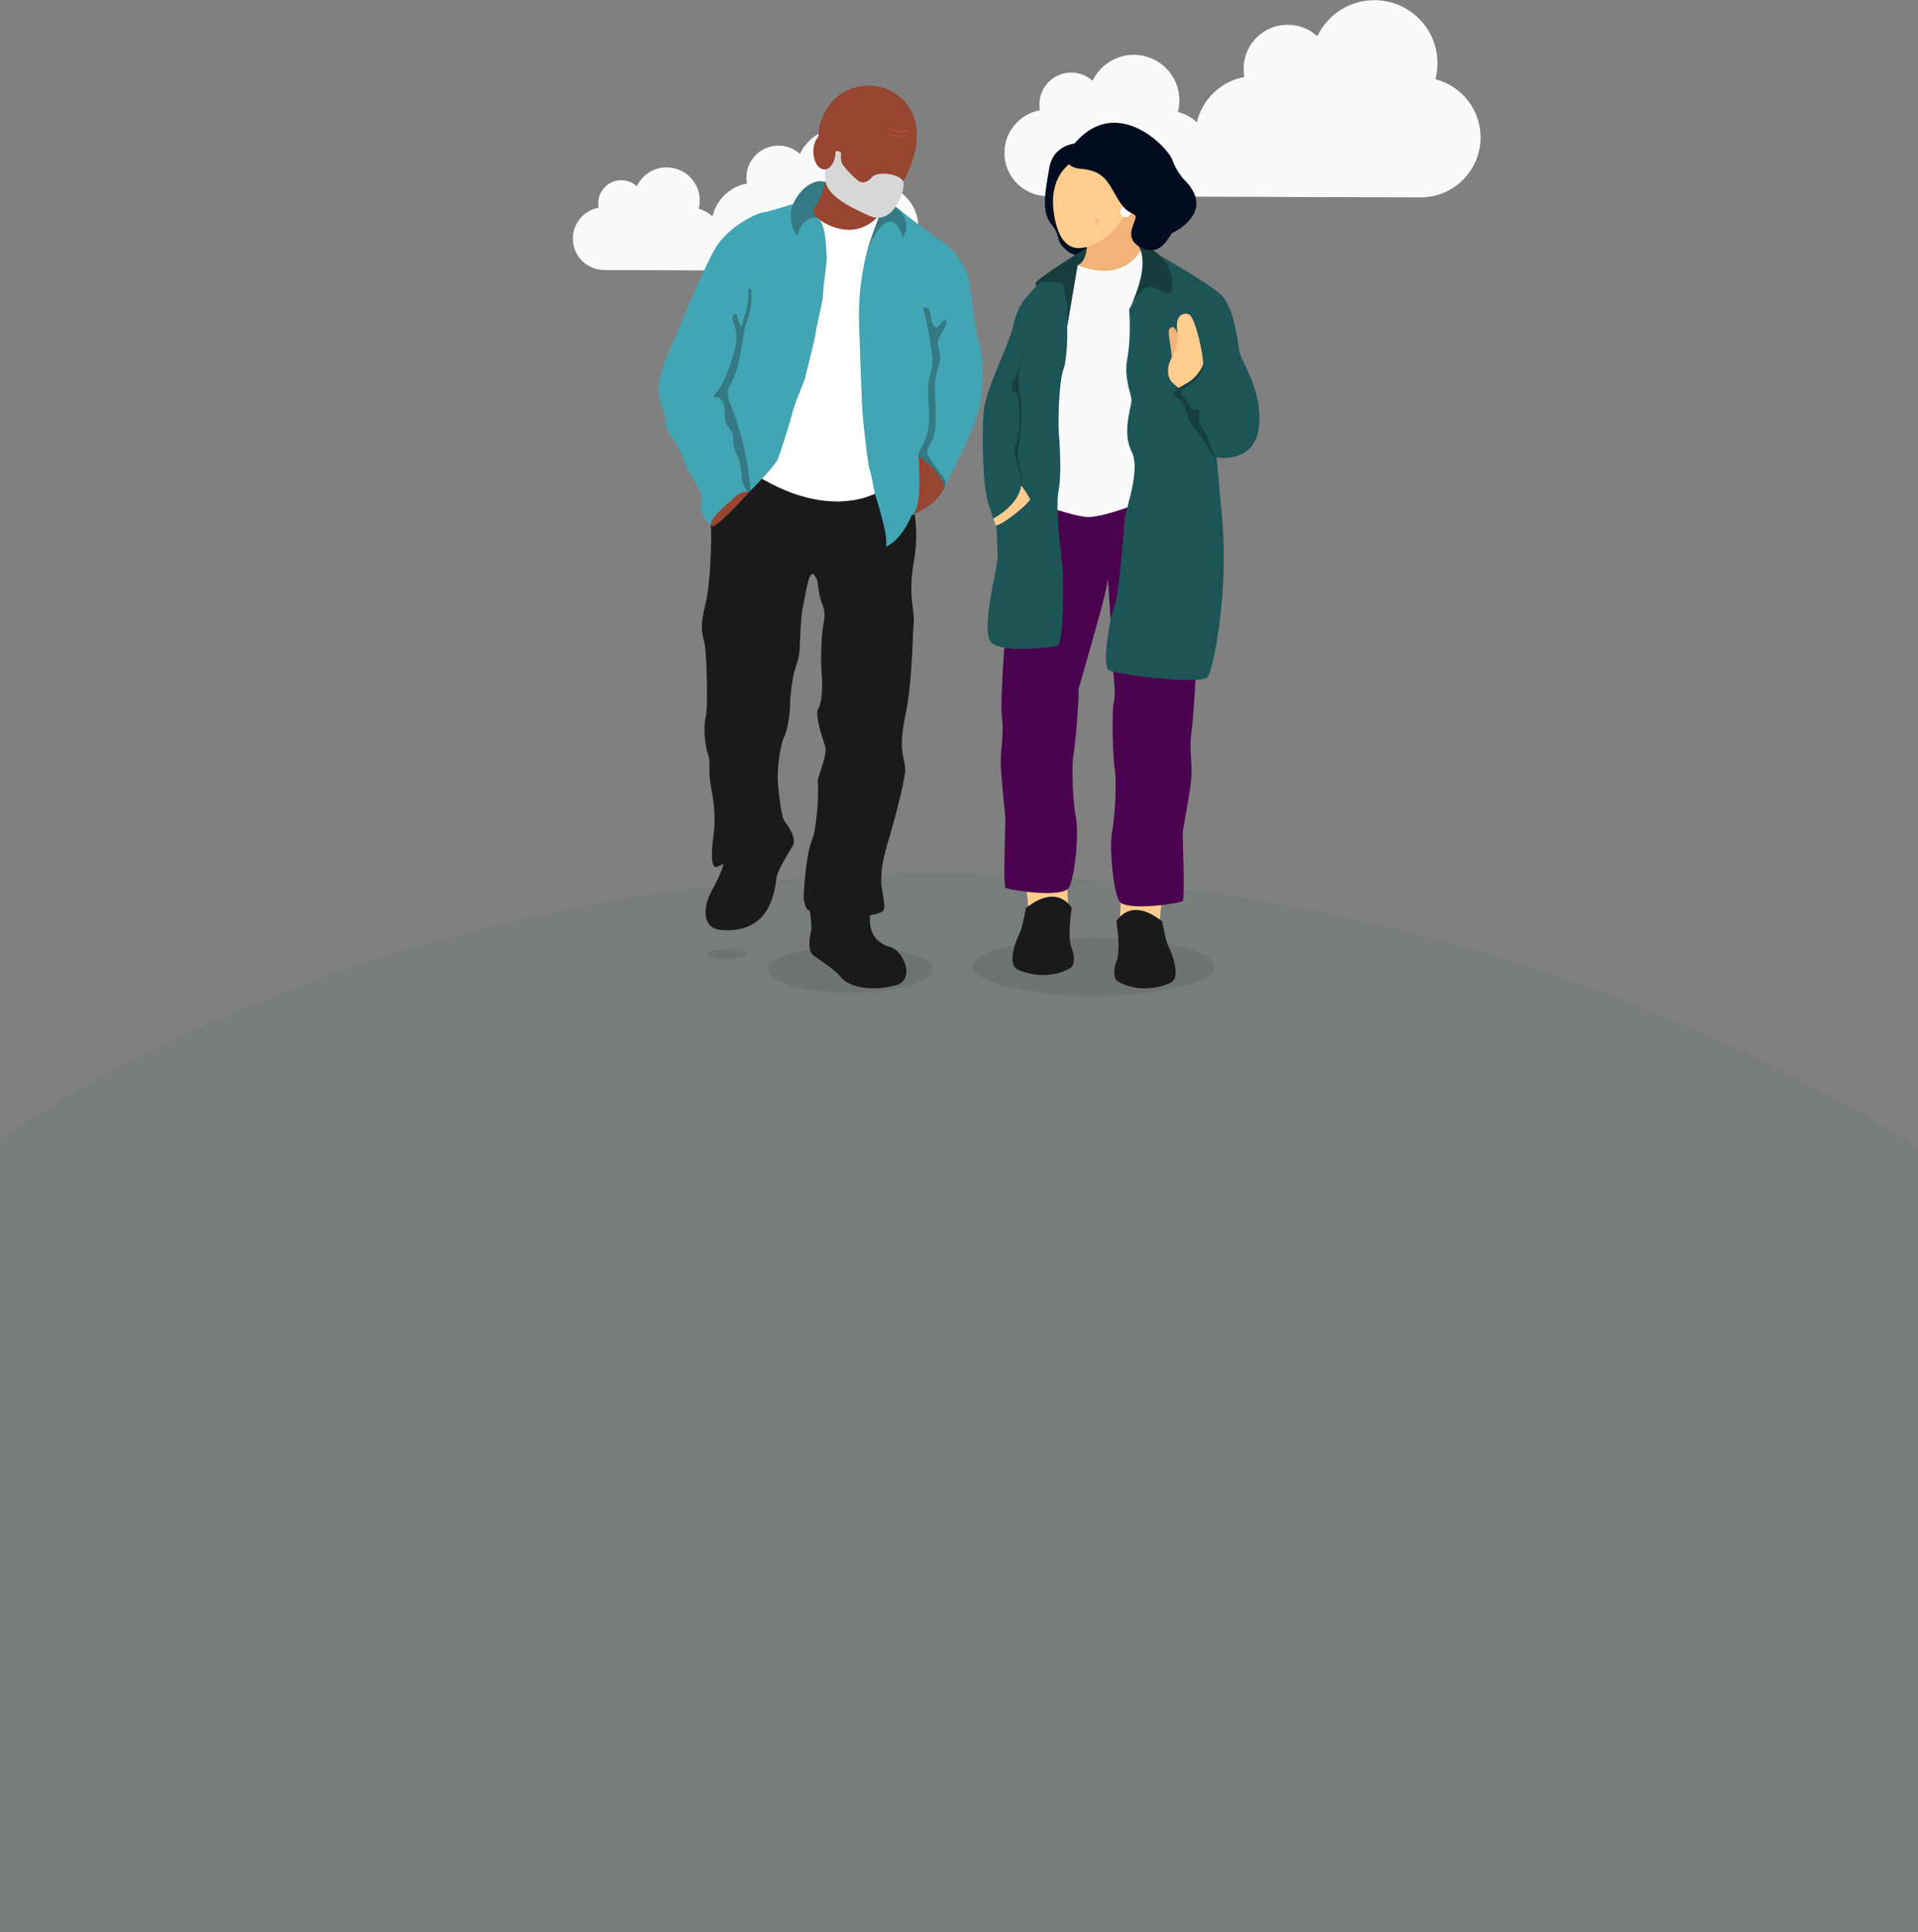 <svg width="1366" height="1376" viewBox="0 0 1366 1376" fill="none" xmlns="http://www.w3.org/2000/svg">
<rect x="0" y="0" width="1366" height="1376" fill="#808080" stroke="none"/>
<path opacity="0.06" fill-rule="evenodd" clip-rule="evenodd" d="M1366 817.052V1376H0V811.06C55.029 773.785 115.331 742.511 177.807 716.457C556.214 558.613 1025.08 602.916 1366 817.052Z" fill="#1C5253"/>
<path d="M740.634 78.558C740.377 77.113 740.216 75.668 740.248 74.126C740.344 61.632 750.59 51.58 763.084 51.676C768.897 51.74 774.164 53.956 778.147 57.586C783.382 46.537 794.72 38.925 807.76 39.021C825.681 39.182 840.102 53.828 839.942 71.749C839.942 74.511 839.556 77.145 838.882 79.715C844.053 81.031 848.678 83.633 852.403 87.166C856.225 70.689 869.554 57.874 886.255 54.823C885.87 52.832 885.677 50.809 885.709 48.721C885.838 31.41 900.034 17.47 917.345 17.631C925.375 17.695 932.698 20.779 938.19 25.821C945.448 10.501 961.122 -0.034 979.204 0.127C1004.03 0.352 1023.98 20.618 1023.75 45.445C1023.72 49.267 1023.21 52.928 1022.31 56.461C1040.93 61.183 1054.65 78.141 1054.46 98.214C1054.26 121.821 1034.96 140.77 1011.35 140.578L745.933 139.711C728.911 139.55 715.196 125.643 715.357 108.588C715.485 93.557 726.373 81.128 740.634 78.526V78.558Z" fill="#FAFAFA"/>
<path d="M426.34 147.85C426.147 146.822 426.051 145.73 426.051 144.638C426.115 135.549 433.534 128.258 442.624 128.355C446.831 128.387 450.653 130.025 453.544 132.658C457.366 124.629 465.556 119.105 475.03 119.201C488.038 119.329 498.476 129.96 498.38 142.936C498.38 144.927 498.091 146.854 497.609 148.717C501.335 149.649 504.707 151.576 507.437 154.145C510.199 142.197 519.867 132.883 532.007 130.699C531.75 129.254 531.59 127.776 531.622 126.267C531.718 113.709 541.996 103.592 554.586 103.688C560.432 103.752 565.731 105.968 569.714 109.63C574.981 98.517 586.351 90.873 599.455 91.002C617.473 91.162 631.958 105.872 631.797 123.89C631.797 126.652 631.412 129.318 630.737 131.887C644.259 135.324 654.183 147.625 654.055 162.207C653.894 179.325 639.923 193.072 622.804 192.943L430.194 192.301C417.829 192.205 407.904 182.088 408.001 169.722C408.097 158.802 415.998 149.777 426.34 147.914V147.85Z" fill="#FAFAFA"/>
<g opacity="0.1">
<ellipse cx="779" cy="688.5" rx="86" ry="20.5" fill="#1A1A1A"/>
<ellipse cx="605.5" cy="690.5" rx="58.5" ry="16.5" fill="#1A1A1A"/>
<ellipse cx="517.5" cy="679.5" rx="14.5" ry="3.5" fill="#1A1A1A"/>
</g>
<g clip-path="url(#clip0_1555_1616)">
<path d="M576.208 644.695C576.208 644.695 578.496 659.476 577.664 662.807C576.831 666.138 574.541 676.963 579.537 680.502C584.533 684.041 595.523 691.439 598.69 695.699C602.506 700.834 616.107 707.218 637.827 701.736C652.086 698.138 644.04 677.102 633.664 674.27C625.394 672.013 617.009 664.856 620.132 647.907L576.208 644.695Z" fill="#1A1A1A"/>
<path d="M553.116 568.221C553.116 568.221 557.021 582.658 559.134 585.365C561.246 588.071 567.731 597.036 564.6 602.298C561.47 607.561 554.427 618.781 553.26 623.959C551.855 630.2 551.221 665.305 513.674 662.256C499.016 661.065 501.324 644.979 506.335 635.462C511.669 625.335 524.004 603.202 514.271 588.977L553.114 568.221H553.116Z" fill="#1A1A1A"/>
<path d="M648.861 355.118C648.861 355.118 655.523 373.437 650.943 399.252C646.363 425.066 651.717 434.642 650.705 443.802C649.693 452.962 650.11 484.189 644.697 510.003C639.285 535.817 644.697 539.98 644.697 547.891C644.697 555.802 636.786 584.947 632.206 600.352C627.627 615.758 627.627 621.849 627.627 628.379C627.627 634.91 631.929 646.915 628.459 649.066C624.99 651.217 616.107 653.091 607.294 651.634C598.481 650.176 603.547 650.454 597.024 650.801C590.501 651.148 577.294 649.575 575.212 647.771C573.13 645.967 573.176 642.081 572.529 641.017C571.881 639.953 573.778 609.235 578.08 598.826C582.382 588.417 583.215 559.966 582.382 557.19C581.55 554.414 589.738 537.899 587.656 531.376C585.574 524.853 580.023 509.031 582.799 504.59C585.574 500.149 585.991 488.63 585.158 479.053C584.325 469.477 585.019 453.933 585.991 447.271C586.962 440.61 588.35 436.446 585.436 429.646C582.521 422.845 582.937 414.379 581.411 411.881C579.884 409.383 578.913 407.024 576.97 410.354C575.027 413.685 573.084 426.454 571.696 432.699C570.308 438.944 569.753 456.848 569.475 462.677C569.198 468.506 567.116 473.502 565.728 478.221C564.34 482.939 562.675 495.569 562.675 502.092C562.675 508.615 560.732 520.273 558.511 524.575C556.291 528.878 553.099 545.948 554.07 557.745C555.042 569.542 556.429 578.84 557.401 580.228C557.401 580.228 540.33 610.761 530.615 611.872C520.9 612.982 524.231 612.982 517.569 614.647C510.908 616.313 509.52 619.644 507.854 615.48C506.189 611.316 507.438 600.352 508.271 593.968C509.103 587.584 509.52 576.204 506.744 562.603C503.968 549.002 506.33 542.34 504.385 537.621C502.44 532.902 500.637 518.885 502.58 510.835C504.523 502.786 503.087 466.979 502.139 460.04C501.193 453.1 497.534 450.047 502.139 431.45C506.744 412.853 506.466 381.765 506.466 378.156C506.466 374.548 504.801 370.107 504.801 370.107L542.551 333.189L628.876 343.46L648.861 355.118Z" fill="#1A1A1A"/>
<path d="M575.859 149.537C575.859 149.537 588.697 129.205 589.322 125.666C589.946 122.127 613.47 142.112 613.47 142.112L629.014 149.537L630.479 158.9L626.169 166.886L607.433 169.523L586.893 167.094L574.888 157.309L575.859 149.537Z" fill="#974430"/>
<path d="M581.966 155.267C581.966 155.267 606.184 175.461 626.377 153.186L634.705 177.924V238.123L624.712 350.747C624.712 350.747 591.82 370.941 539.983 339.297L544.771 282.673L551.225 223.342L572.251 171.297L581.966 155.267Z" fill="white"/>
<path d="M618.328 175.945C618.328 175.945 610.833 200.233 611.805 229.794C612.776 259.356 613.748 286.141 614.164 292.664C614.581 299.187 618.05 331.524 619.299 334.3C620.548 337.076 622.214 348.179 623.047 351.371C623.879 354.563 632.9 381.21 630.957 389.259C630.957 389.259 641.366 385.929 649.231 367.054C649.231 367.054 669.031 358.726 672.732 346.328C672.732 346.328 694.521 306.959 698.13 286.974C701.738 266.989 699.101 247.42 696.881 242.84C694.66 238.26 691.19 203.148 690.08 199.123C688.97 195.098 685.223 181.636 670.373 171.504C655.522 161.373 637.897 147.217 637.897 147.217L626.933 157.903L618.328 175.945Z" fill="#41A5B4"/>
<path d="M567.255 144.441C567.255 144.441 547.825 150.826 543.106 151.381C538.387 151.936 518.68 161.689 509.797 176.243C500.915 190.796 479.82 242.979 477.044 248.808C474.268 254.637 469.549 268.238 469.272 272.68C468.994 277.121 468.439 282.95 470.66 287.391C472.88 291.832 473.991 297.383 473.991 300.992C473.991 304.6 475.934 308.209 478.432 310.984C480.93 313.76 485.649 322.643 486.481 326.529C487.314 330.415 490.922 336.521 493.976 341.517C497.029 346.514 500.206 351.232 499.866 355.118C499.527 359.004 498.54 362.89 499.866 364.556C501.193 366.221 503.691 375.381 507.299 374.132C510.908 372.883 551.155 334.856 554.209 326.39C557.262 317.924 562.536 301.131 564.618 293.081C566.7 285.032 572.806 272.124 573.639 268.238C574.472 264.352 580.717 240.481 580.994 236.734C581.272 232.987 586.268 213.973 586.268 208.699C586.268 203.425 589.322 184.828 588.766 182.608C588.211 180.387 589.044 158.875 581.966 155.267C574.888 151.658 567.255 144.441 567.255 144.441Z" fill="#41A5B4"/>
<path d="M581.966 155.267C581.966 155.267 571.418 152.908 567.949 167.897C567.949 167.897 554.903 152.908 571.835 135.004C571.835 135.004 579.745 126.816 587.656 129.592C587.656 129.592 585.991 140.814 579.607 148.457C579.607 148.457 578.496 151.798 581.966 155.267Z" fill="#347983"/>
<path d="M626.377 153.185C626.377 153.185 619.438 171.782 618.328 175.945C617.218 180.109 632.762 138.612 643.032 169.006C643.032 169.006 651.359 158.736 637.897 147.217L626.377 153.185Z" fill="#347983"/>
<path d="M641.921 131.358C641.921 131.358 660.796 102.805 649.138 79.489C637.48 56.173 603.196 54.23 588.834 77.546C574.472 100.862 590.293 122.235 590.293 122.235C590.293 122.235 612.776 147.698 641.921 131.358Z" fill="#974430"/>
<path d="M598.898 112.104C598.898 112.104 598.801 114.288 599.731 116.406C600.679 118.571 608.162 126.638 611.718 129.016C615.275 131.395 619.338 128.345 620.965 126.26C624.897 121.217 643.124 124.085 643.587 130.423C644.077 137.137 635.967 161.095 618.976 153.601C601.984 146.106 587.795 138.057 587.656 126.815C587.517 115.573 588.834 109.05 588.834 109.05C588.834 109.05 598.863 105.789 599.037 109.328L598.898 112.104Z" fill="#D7D7D7"/>
<path d="M587.17 120.663C591.535 120.663 595.074 114.967 595.074 107.941C595.074 100.915 591.535 95.219 587.17 95.219C582.806 95.219 579.267 100.915 579.267 107.941C579.267 114.967 582.806 120.663 587.17 120.663Z" fill="#974430"/>
<path d="M533.825 206.682C535.033 216.333 532.252 226.216 528.057 234.992C525.762 231.977 524.26 228.365 523.743 224.61C522.201 225.95 523.103 228.423 523.857 230.32C527.793 240.222 524.21 251.351 520.625 261.386C517.991 268.761 515.191 276.4 509.616 281.9C513.581 281.258 516.527 285.73 517.026 289.716C517.525 293.702 516.794 297.978 518.576 301.578C519.618 303.685 521.438 305.345 522.398 307.49C523.792 310.607 523.169 314.229 523.79 317.587C524.472 321.276 526.627 324.524 527.701 328.119C529.819 335.213 528 344.066 533.393 349.14C531.645 328.06 526.754 307.244 518.936 287.59C517.849 284.859 516.685 281.996 517.047 279.082C517.34 276.734 518.593 274.635 519.668 272.528C527.481 257.223 526.714 238.98 532.186 222.692C533.956 217.424 534.513 212.196 533.823 206.682H533.825Z" fill="#347983"/>
<path d="M532.668 206.681C533.821 216.269 531.149 225.803 527.059 234.407H529.056C526.816 231.42 525.395 227.998 524.859 224.303C524.728 223.401 523.489 223.249 522.926 223.792C521.652 225.024 521.583 226.737 521.978 228.374C522.433 230.257 523.323 232.002 523.768 233.896C524.744 238.033 524.532 242.376 523.768 246.528C522.99 250.761 521.681 254.878 520.268 258.936C518.967 262.669 517.664 266.424 516.039 270.033C514.217 274.077 511.958 277.93 508.801 281.082C507.904 281.978 508.861 283.16 509.927 283.015C511.995 282.736 513.649 284.411 514.595 286.049C515.779 288.096 516 290.342 516.072 292.663C516.151 295.242 516.093 297.902 516.87 300.392C517.646 302.883 519.456 304.725 520.804 306.948C522.224 309.294 522.194 311.965 522.331 314.616C522.467 317.266 523.044 319.788 524.09 322.284C525.137 324.78 526.263 326.97 526.876 329.491C527.408 331.679 527.608 333.926 527.822 336.162C528.293 341.074 528.832 346.34 532.579 349.958C533.25 350.606 534.642 350.182 534.553 349.141C532.888 329.279 528.518 309.66 521.494 291.003C519.854 286.645 517.014 281.843 518.736 277.115C519.524 274.95 520.8 272.97 521.745 270.869C522.689 268.768 523.47 266.727 524.166 264.595C526.993 255.927 528.077 246.829 529.692 237.889C530.613 232.79 531.741 227.751 533.36 222.826C535.074 217.612 535.637 212.13 534.981 206.681C534.806 205.222 532.491 205.204 532.668 206.681C533.258 211.573 532.878 216.46 531.456 221.182C530.128 225.592 528.875 229.953 527.988 234.481C526.226 243.471 525.237 252.634 522.706 261.459C522.101 263.57 521.407 265.657 520.596 267.699C519.724 269.89 518.63 271.953 517.579 274.058C516.528 276.163 515.729 278.298 515.838 280.65C515.948 283.002 516.81 285.342 517.693 287.57C521.347 296.784 524.405 306.221 526.777 315.848C529.472 326.783 531.3 337.918 532.24 349.141L534.214 348.324C530.874 345.099 530.525 340.243 530.108 335.879C529.885 333.535 529.663 331.17 529.108 328.876C528.47 326.247 527.228 323.849 526.195 321.362C525.69 320.146 525.243 318.897 524.973 317.604C524.676 316.183 524.651 314.726 524.586 313.28C524.46 310.533 524.144 307.875 522.633 305.508C521.122 303.141 519.354 301.331 518.788 298.538C518.221 295.745 518.516 293.077 518.258 290.365C517.814 285.696 514.757 280.047 509.314 280.785L510.439 282.718C516.045 277.121 518.911 269.609 521.531 262.292C524.345 254.433 527.286 246.083 526.654 237.601C526.479 235.238 526.031 232.888 525.222 230.658C524.721 229.276 523.236 226.709 524.565 225.427L522.631 224.916C523.192 228.777 524.721 232.453 527.061 235.573C527.529 236.196 528.645 236.441 529.058 235.573C533.312 226.62 536.182 216.668 534.983 206.679C534.808 205.22 532.493 205.202 532.67 206.679L532.668 206.681Z" fill="#347983"/>
<path d="M533.676 350.216C533.676 350.216 528.531 349.18 523.674 353.76C518.816 358.34 504.992 368.898 506.422 374.237C507.852 379.576 533.676 350.217 533.676 350.217V350.216Z" fill="#974430"/>
<path d="M649.231 367.053C657.928 362.304 654.004 323.77 654.004 323.77L660.102 326.975L669.262 337.662L672.177 342.658L672.736 346.264C672.736 346.264 670.835 356.259 653.277 365.095L649.229 367.053H649.231Z" fill="#974430"/>
<path d="M657.627 220.235C660.295 230.202 662.294 240.351 663.607 250.584C664.012 253.742 664.351 256.942 663.959 260.099C663.564 263.291 662.439 266.342 661.776 269.488C659.626 279.693 662.439 290.289 661.673 300.69C661.141 307.911 658.851 314.997 655.056 321.163C654.414 322.204 653.703 323.428 654.131 324.575C654.439 325.402 655.255 325.907 656.004 326.375C663.47 331.046 669.411 338.108 672.736 346.262C674.116 343.777 673.43 342.152 672.138 340.342C669.008 335.955 665.877 331.57 662.747 327.183C661.766 325.808 660.756 324.367 660.496 322.697C659.975 319.359 662.514 316.435 664.013 313.408C666.003 309.397 666.226 304.765 666.305 300.289C666.417 293.969 666.315 287.644 665.997 281.331C665.791 277.226 665.498 273.074 666.253 269.033C667.333 263.26 670.538 257.653 669.492 251.874C669.031 249.335 667.757 246.926 667.807 244.345C667.923 238.506 674.665 234.1 674.012 228.298C671.159 226.393 669.137 234.453 666.055 232.949C665.498 232.677 665.135 232.126 664.831 231.586C663.703 229.587 662.961 227.374 662.655 225.1C662.429 223.421 662.406 221.613 661.432 220.227C660.459 218.841 658.036 218.367 657.184 219.83" fill="#347983"/>
<path d="M632.552 92.281C634.761 93.386 637.158 94.12 639.622 94.352C642.21 94.596 644.78 94.177 647.323 93.733C648.168 93.586 647.907 92.277 647.06 92.425C644.629 92.85 642.191 93.255 639.717 93.022C637.366 92.8 635.102 92.076 632.996 91.023C632.229 90.64 631.794 91.901 632.552 92.281Z" fill="#A84E39"/>
<path d="M633.61 95.679C636.674 97.977 640.619 97.725 644.227 97.412C645.08 97.338 644.813 96.031 643.964 96.105C640.716 96.387 637.123 96.649 634.363 94.579C633.674 94.062 632.925 95.166 633.61 95.679Z" fill="#A84E39"/>
</g>
<g clip-path="url(#clip1_1555_1616)">
<path d="M798.273 638.963C798.273 638.963 797.995 653.952 797.162 655.756C796.33 657.56 825.891 657.977 825.891 657.977C825.891 657.977 826.724 641.877 828.528 639.657C830.332 637.436 798.273 638.963 798.273 638.963Z" fill="#FECC8D"/>
<path d="M760.091 629.475C760.091 629.475 760.369 644.463 761.201 646.268C762.034 648.072 732.473 648.488 732.473 648.488C732.473 648.488 731.64 632.389 729.836 630.169C728.032 627.948 760.091 629.475 760.091 629.475Z" fill="#FECC8D"/>
<path d="M851.844 476.722C851.844 476.722 850.179 510.03 848.513 521.688C846.848 533.346 849.068 541.118 848.513 552.776C847.958 564.434 842.241 589.416 842.324 594.412C842.407 599.408 843.906 639.934 842.324 641.599C840.741 643.265 801.465 649.371 797.093 641.599C792.721 633.827 789.807 602.601 792.097 591.775C794.387 580.95 795.219 553.887 793.97 547.85C792.721 541.812 791.472 507.046 793.346 499.76C795.219 492.474 791.952 470.615 791.295 469.366C790.638 468.117 851.844 476.722 851.844 476.722Z" fill="#4B034F"/>
<path d="M726.567 351.425L831.234 339.75L792.652 465.49L788.974 411.215C788.974 411.215 789.807 413.158 783.7 435.641C777.594 458.125 768.156 490.601 768.156 490.601C768.615 499.067 765.643 532.325 764.394 538.362C763.144 544.399 763.977 571.463 766.267 582.288C768.557 593.113 765.643 624.34 761.271 632.112C756.899 639.884 717.623 633.778 716.04 632.112C714.458 630.447 715.957 589.921 716.04 584.925C716.123 579.929 713.336 557.634 712.781 545.976C712.225 534.318 715.279 522.868 713.613 511.21C711.948 499.552 716.32 447.448 716.32 447.448L726.567 351.425Z" fill="#4B034F"/>
<path d="M768.229 101.93C768.229 101.93 750.459 101.722 747.336 119.417C744.214 137.112 741.662 150.68 748.585 159.435C755.509 168.19 752.038 169.38 755.723 174.168C759.409 178.956 765.448 183.916 775.024 181.955C784.6 179.995 775.024 142.162 775.024 142.162L778.355 105.052L768.229 101.93Z" fill="#040C21"/>
<path d="M773.985 171.532C773.985 171.532 775.105 184.439 768.231 188.464L769.822 193.599L791.889 198.456L807.554 191.101L816.176 179.72L811.18 165.842L812.013 151.726L802.02 146.967L793.554 151.726L780.092 164.87L773.985 171.532Z" fill="#F1B378"/>
<path d="M767.532 188.741C767.532 188.741 796.679 202.967 812.466 178.506L817.564 184.023L820.201 209.42L817.009 240.925L818.258 300.325L818.397 341.128L807.849 361.391H802.857C802.857 361.391 783.423 368.469 774.957 368.191C766.491 367.914 752.751 362.64 749.975 362.64C747.2 362.64 749.975 340.712 749.975 340.712L746.089 305.738V250.917L749.281 229.544L760.083 191.378L767.532 188.741Z" fill="#FAFAFA"/>
<path d="M767.532 188.742C773.361 186.868 773.985 176.459 773.985 176.459C773.985 176.459 738.595 198.11 737.554 201.649C736.513 205.188 745.048 203.939 747.963 203.939C750.877 203.939 760.037 232.875 760.037 232.875L767.532 188.742Z" fill="#173D3E"/>
<path d="M804.171 220.385C804.171 220.385 805.837 239.954 802.922 254.943C800.008 269.932 806.253 281.174 805.837 285.753C805.42 290.333 799.215 308.445 805.856 321.352C812.498 334.259 802.298 360.49 801.257 368.4C800.216 376.311 797.301 422.943 793.554 432.311C789.807 441.679 785.227 473.323 789.182 476.862C793.138 480.401 856.008 488.103 860.171 482.066C864.335 476.029 875.16 421.486 870.441 369.58C865.723 317.674 866.555 325.724 866.555 325.724C866.555 325.724 893.202 330.72 896.533 304.628C899.864 278.537 883.765 257.164 882.655 250.224C881.544 243.285 879.046 217.748 868.498 208.866C857.951 199.984 826.028 181.957 826.028 181.957L804.171 220.385Z" fill="#1D5556"/>
<path d="M795.081 656.171C795.081 656.171 804.657 637.852 827.695 656.171C827.695 656.171 830.055 669.772 832.136 673.936C834.218 678.1 841.574 695.725 833.802 699.75C826.03 703.775 808.82 707.106 795.081 698.224C795.081 698.224 791.611 693.366 795.081 684.9C798.55 676.434 795.081 656.171 795.081 656.171Z" fill="#1A1A1A"/>
<path d="M763.283 646.685C763.283 646.685 753.707 628.365 730.669 646.685C730.669 646.685 728.309 660.286 726.227 664.45C724.146 668.613 716.79 686.239 724.562 690.264C732.334 694.289 749.543 697.62 763.283 688.737C763.283 688.737 766.753 683.88 763.283 675.414C759.814 666.948 763.283 646.685 763.283 646.685Z" fill="#1A1A1A"/>
<path d="M841.435 243.492C841.435 243.492 837.272 232.111 834.926 232.875C832.491 233.667 832.376 235.211 832.414 236.899C832.462 239.112 832.553 238.704 833.455 245.643C834.357 252.582 834.982 256.191 834.704 257.856C834.426 259.522 841.435 243.492 841.435 243.492Z" fill="#F1B378"/>
<path d="M763.576 115.463C763.576 115.463 745.257 125.039 751.086 155.017C756.915 184.995 774.055 176.816 783.908 171.542C793.762 166.268 801.633 153.074 803.699 147.8C805.767 142.526 787.659 117.961 787.659 117.961L763.574 115.463H763.576Z" fill="#FECC8D"/>
<path d="M760.083 217.47L756.915 202.064C756.915 202.064 745.048 200.191 742.342 200.399C740.613 200.532 735.31 206.619 731.709 210.993C731.709 210.993 724.791 216.914 721.669 231.695C718.546 246.476 701.475 277.286 700.434 294.357C699.394 311.428 699.596 344.987 703.925 358.337C705.425 363.954 709.132 373.97 709.658 375.894C710.282 378.184 710.074 389.009 710.491 396.295C710.907 403.582 697.375 451.046 706.535 458.124C715.695 465.202 748.587 461.039 753.167 459.79C757.747 458.541 757.331 414.407 756.976 407.329C756.62 400.251 751.296 362.987 753.867 349.663C756.44 336.34 754.416 312.816 754 306.778C753.584 300.741 754 272.637 757.331 263.269C760.662 253.901 760.037 232.875 760.037 232.875L760.083 217.47Z" fill="#1D5556"/>
<path d="M801.727 154.677C803.856 154.677 805.582 152.951 805.582 150.822C805.582 148.693 803.856 146.967 801.727 146.967C799.598 146.967 797.872 148.693 797.872 150.822C797.872 152.951 799.598 154.677 801.727 154.677Z" fill="white"/>
<path d="M838.729 238.705C838.729 238.705 838.619 248.489 834.926 254.11C831.232 259.731 830.498 268.058 834.926 272.43C839.353 276.801 841.435 277.009 841.435 277.009C841.435 277.009 856.008 266.184 856.84 260.355C857.673 254.526 851.22 225.797 846.848 223.924C842.476 222.05 838.729 225.381 838.312 229.753C837.896 234.125 838.781 237.432 838.729 238.705Z" fill="#FECC8D"/>
<path d="M804.171 220.384C822.907 181.247 808.335 172.295 808.335 172.295C808.335 172.295 837.272 179.165 834.773 205.604C834.773 205.604 834.982 211.433 828.32 207.685C821.658 203.938 817.138 202.144 812.082 208.102C807.026 214.06 804.171 220.384 804.171 220.384Z" fill="#173D3E"/>
<path d="M765.866 101.514C765.866 101.514 750.392 118.515 770.03 120.25C786.019 121.663 788.855 129.202 795.636 140.86C802.417 152.518 806.253 150.853 808.543 153.559C810.833 156.265 798.165 169.3 812.915 176.459C827.665 183.618 833.206 166.466 834.926 165.841C836.645 165.217 864.921 151.406 844.936 129.547C844.936 129.547 838.891 124.483 834.912 113.797C831.377 104.303 795.497 67.581 765.866 101.514Z" fill="#040C21"/>
<path d="M707.405 369.223C707.405 369.223 725.231 360.456 727.313 345.676C727.313 345.676 733.766 354.419 733.558 355.877C733.35 357.334 718.159 371.403 709.207 374.472C709.207 374.472 708.38 372.049 707.405 369.223Z" fill="#FECC8D"/>
<path d="M856.914 258.699C856.443 262.227 852.241 267.562 849.554 269.895C845.776 273.177 841.167 274.64 837.387 277.921C836.63 278.578 835.809 279.369 835.81 280.371C835.814 281.857 837.495 282.64 838.764 283.415C844.415 286.867 844.506 294.924 847.655 300.751C849.88 304.867 853.7 307.889 856.249 311.81C859.443 316.725 861.07 323.431 866.498 325.644C861.887 321.376 861.725 314.175 858.6 308.724C856.788 305.563 853.882 302.739 853.731 299.097C853.627 296.572 854.863 293.781 853.477 291.669C851.95 292.983 849.489 291.89 848.278 290.279C847.068 288.667 846.485 286.618 845.098 285.157C843.471 283.445 842.239 283.027 841.431 280.809C840.855 279.228 841.237 278.765 842.32 277.478C843.403 276.19 846.268 274.565 847.7 273.684C850.107 272.204 851.545 270.59 853.344 268.41C855.142 266.23 857.324 261.49 856.91 258.695L856.914 258.699Z" fill="#173D3E"/>
<path d="M727.307 345.675C729.113 337.824 724.392 329.863 724.77 321.817C724.88 319.469 725.426 317.168 725.848 314.856C727 308.538 727.243 302.092 727.484 295.673C727.565 293.485 727.648 291.294 727.494 289.112C727.147 284.198 725.996 279.848 725.456 274.954C724.576 266.975 726.503 258.534 730.709 251.697C725.759 257.883 726.293 263.436 723.157 268.876C720.021 274.316 719.211 277.174 721.667 278.325C722.804 278.859 723.556 280 724.284 281.022C725.133 282.213 725.3 283.741 725.441 285.199C726.397 295.079 727.311 305.332 724.001 314.691C723.44 316.277 722.756 317.848 722.58 319.523C722.399 321.264 722.779 323.01 723.157 324.718C724.622 331.335 727.23 336.972 727.307 345.677V345.675Z" fill="#173D3E"/>
<path d="M779.962 155.466C781.001 156.578 781.275 158.204 780.733 159.663C780.504 160.279 781.494 160.513 781.721 159.9C782.391 158.096 781.971 156.096 780.701 154.737C780.266 154.271 779.527 155.001 779.962 155.467L779.962 155.466Z" fill="#F1B378"/>
</g>
<defs>
<clipPath id="clip0_1555_1616">
<rect width="230.909" height="642.839" fill="white" transform="translate(469 61)"/>
</clipPath>
<clipPath id="clip1_1555_1616">
<rect width="197.076" height="616.445" fill="white" transform="translate(699.91 87.406)"/>
</clipPath>
</defs>
</svg>
